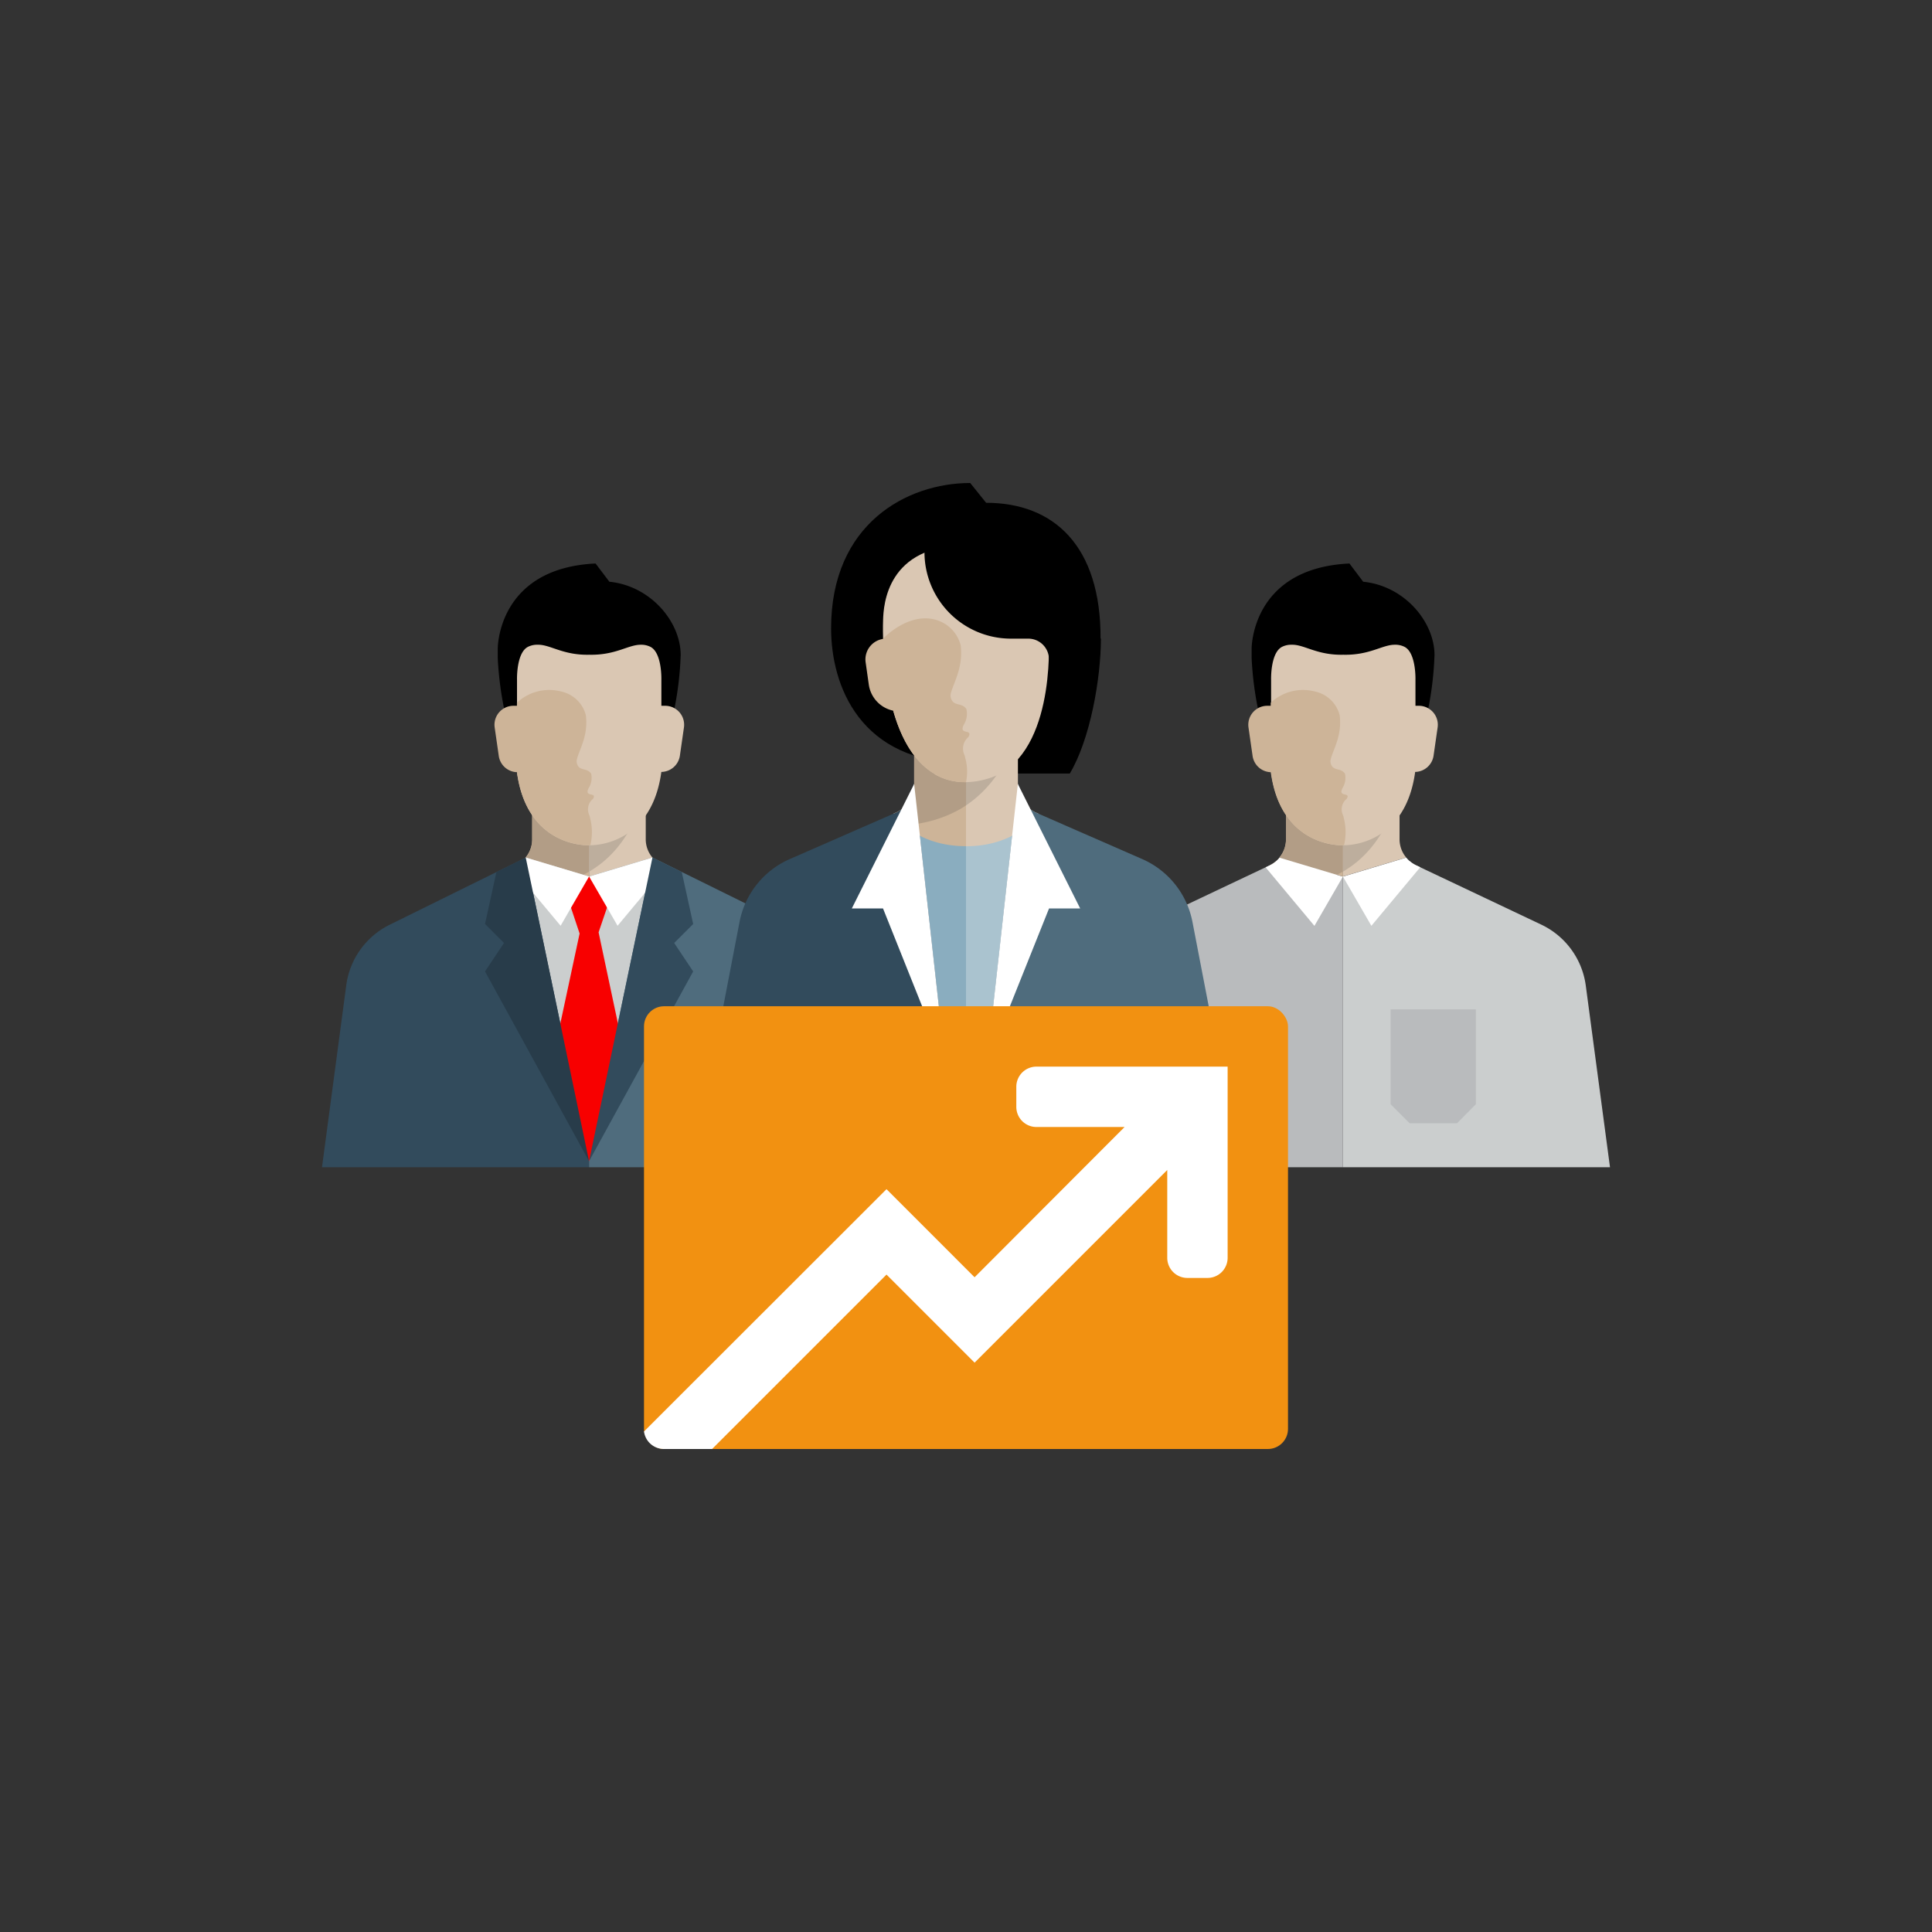 <svg id="Icons" xmlns="http://www.w3.org/2000/svg" viewBox="0 0 288 288"><rect x="0" y="0" width="288" height="288" fill="#333333" stroke="none"/><defs><style>.cls-1{fill:none;}.cls-2{fill:#cbcece;}.cls-3{fill:#b9bbbd;}.cls-4{fill:#dac7b3;}.cls-5{fill:#cdb498;}.cls-6{fill:#b29d86;}.cls-7{fill:#bdae9d;}.cls-8{fill:#fff;}.cls-9{fill:#324b5c;}.cls-10{fill:#4f6c7d;}.cls-11{fill:#f80000;}.cls-12{fill:#283c4a;}.cls-13{fill:#8aadbf;}.cls-14{fill:#aac3cf;}.cls-15{fill:#f29111;}</style></defs><title>OCIC_Personas_Sales-Team_Detailed</title><rect class="cls-1" width="288" height="288"/><path class="cls-2" d="M240,174l-3.61-27.08a11.79,11.79,0,0,0-6.64-9.09l-12.66-6-6-2.84a4.22,4.22,0,0,1-1-.67v2.35h-9.9V174Z"/><path class="cls-3" d="M200.19,174V130.67h-9.9v-2.35a4.22,4.22,0,0,1-1,.67l-6,2.84-12.66,6a11.79,11.79,0,0,0-6.64,9.09L160.37,174Z"/><path class="cls-4" d="M209.63,127.84a4.24,4.24,0,0,1-1-2.68v-7.22h-8.49v12.73l9.44-2.83Z"/><path class="cls-5" d="M190.74,127.84l9.44,2.83V117.94H191.7v7.22a4.24,4.24,0,0,1-1,2.68Z"/><path class="cls-6" d="M191.7,125.16a4.24,4.24,0,0,1-2.43,3.83h0a11.18,11.18,0,0,0,5.33,2.87,16.28,16.28,0,0,0,5.59-1.93v-12H191.7Z"/><path class="cls-7" d="M208.11,119.4l.43-1.46h-8.36v12h0c.28-.16.56-.34.84-.53C203.85,127.53,206.43,124.43,208.11,119.4Z"/><path d="M187.78,106.87l-.36.83H213l-.36-.83a48.63,48.63,0,0,0,1.2-9.27c-.05-5.05-4.6-10.29-10.63-10.88L201.16,84c-14.66.69-14.58,12.68-14.58,12.68v1.46A50.26,50.26,0,0,0,187.78,106.87Z"/><path class="cls-3" d="M217.2,167.44h-7.07l-2.83-2.83V150.47H220v14.14Z"/><path class="cls-8" d="M211.71,129.28l-.61-.29a4.24,4.24,0,0,1-1.47-1.15l-9.44,2.83,4.24,7.34Z"/><path class="cls-8" d="M189.27,129l-.61.29,7.28,8.73,4.24-7.34-9.44-2.83A4.24,4.24,0,0,1,189.27,129Z"/><path class="cls-4" d="M211.54,105.21H211v-3.89s.12-4.08-1.68-4.92a3.05,3.05,0,0,0-1.4-.29c-1.88,0-3.74,1.58-7.68,1.49-3.94.09-5.81-1.54-7.68-1.49a3.05,3.05,0,0,0-1.4.29c-1.8.84-1.68,4.92-1.68,4.92v13.6h0v.24C190.9,125.59,198.8,126,200,126h.37c1.23,0,9.13-.46,10.58-10.88v-.05a2.83,2.83,0,0,0,2.75-2.43l.61-4.24A2.83,2.83,0,0,0,211.54,105.21Z"/><path class="cls-5" d="M200.12,117.48a2.85,2.85,0,0,0,.37-2.15c-.67-1-1.91-.24-2.16-1.73-.1-.57.85-2.34,1.18-3.81a8.63,8.63,0,0,0,.19-3.19,4.86,4.86,0,0,0-3.73-3.53,7,7,0,0,0-6.54,1.69v.45h-.52a2.83,2.83,0,0,0-2.8,3.23l.61,4.24a2.83,2.83,0,0,0,2.72,2.43v.05C190.88,125.59,198.78,126,200,126h.35a8.32,8.32,0,0,0-.06-4.15c0-.13-.07-.25-.11-.38a2,2,0,0,1,.56-2.38C201.44,118,199.4,118.93,200.12,117.48Z"/><path class="cls-9" d="M87.81,174V127.84H78.37l-20.26,10a11.79,11.79,0,0,0-6.49,9L48,174Z"/><path class="cls-10" d="M127.63,174,124,146.82a11.79,11.79,0,0,0-6.49-9l-20.26-10H87.81V174Z"/><path class="cls-4" d="M97.26,127.84a4.24,4.24,0,0,1-1-2.68v-7.22H87.81v12.73l9.44-2.83Z"/><path class="cls-5" d="M78.37,127.84l9.44,2.83V117.94H79.33v7.22a4.24,4.24,0,0,1-1,2.68Z"/><path class="cls-6" d="M79.33,125.16A4.24,4.24,0,0,1,76.9,129h0a11.18,11.18,0,0,0,5.33,2.87,16.28,16.28,0,0,0,5.59-1.93v-12H79.33Z"/><path class="cls-7" d="M95.74,119.4l.43-1.46H87.81v12h0c.28-.16.56-.34.84-.53C91.48,127.53,94.05,124.43,95.74,119.4Z"/><path d="M75.41,106.87l-.36.83h25.58l-.36-.83a48.63,48.63,0,0,0,1.2-9.27c-.05-5.05-4.6-10.29-10.63-10.88L88.78,84c-14.66.69-14.58,12.68-14.58,12.68v1.46A50.26,50.26,0,0,0,75.41,106.87Z"/><path class="cls-4" d="M99.17,105.21h-.58v-3.89s.12-4.08-1.68-4.92a3.05,3.05,0,0,0-1.4-.29c-1.88,0-3.74,1.58-7.68,1.49-3.94.09-5.81-1.54-7.68-1.49a3.05,3.05,0,0,0-1.4.29c-1.8.84-1.68,4.92-1.68,4.92v13.6h0v.24C78.51,125.59,86.41,126,87.64,126H88c1.23,0,9.13-.46,10.58-10.88v-.05a2.83,2.83,0,0,0,2.77-2.43l.61-4.24A2.83,2.83,0,0,0,99.17,105.21Z"/><path class="cls-5" d="M87.75,117.48a2.85,2.85,0,0,0,.37-2.15c-.67-1-1.91-.24-2.16-1.73-.1-.57.85-2.34,1.18-3.81a8.63,8.63,0,0,0,.19-3.19,4.86,4.86,0,0,0-3.73-3.53,7,7,0,0,0-6.54,1.69v.45h-.52a2.83,2.83,0,0,0-2.8,3.23l.61,4.24a2.83,2.83,0,0,0,2.72,2.43v.05C78.51,125.59,86.41,126,87.64,126H88a8.32,8.32,0,0,0-.06-4.15c0-.13-.07-.25-.11-.38a2,2,0,0,1,.56-2.38C89.07,118,87,118.93,87.75,117.48Z"/><polygon class="cls-2" points="78.37 127.84 87.81 173.1 97.26 127.84 87.81 130.67 78.37 127.84"/><polygon class="cls-11" points="87.81 173.1 93.47 158.96 89.23 138.98 92.06 130.67 83.57 130.67 86.4 139.16 82.16 158.96 87.81 173.1"/><path class="cls-8" d="M99.34,129.28l-.61-.29a4.24,4.24,0,0,1-1.47-1.15l-9.44,2.83L92.06,138Z"/><path class="cls-8" d="M76.9,129l-.61.29L83.57,138l4.24-7.34-9.44-2.83A4.24,4.24,0,0,1,76.9,129Z"/><polygon class="cls-9" points="100.5 140.57 103.33 137.74 101.63 129.99 97.26 127.84 87.81 173.1 103.33 144.81 100.5 140.57"/><polygon class="cls-12" points="75.13 140.57 72.3 137.74 74 129.99 78.37 127.84 87.81 173.1 72.3 144.81 75.13 140.57"/><polygon class="cls-13" points="144 171 144 116.86 136.27 116.86 125.44 161.72 125.44 171 144 171"/><polygon class="cls-14" points="162.56 171 162.56 161.72 151.73 116.86 144 116.86 144 171 162.56 171"/><path d="M164.11,95.2H144v20.11h15.47C162.51,110.25,164.11,101.11,164.11,95.2Z"/><path class="cls-5" d="M144,126.14V107.05h-7.73v9.86a4.64,4.64,0,0,1-2.78,4.25l-.28.12C133.53,121.79,136.63,126.14,144,126.14Z"/><path class="cls-4" d="M154.8,121.29l-.28-.12a4.64,4.64,0,0,1-2.78-4.25v-9.86H144v19.09C151.37,126.14,154.47,121.79,154.8,121.29Z"/><path class="cls-7" d="M151.73,109.13v-2.07H144v13C147.08,118,149.89,114.62,151.73,109.13Z"/><path class="cls-6" d="M136.27,107.05v9.86a4.64,4.64,0,0,1-2.78,4.25l-.28.12a9,9,0,0,0,1.57,1.71,18.7,18.7,0,0,0,8.31-2.36c.31-.18.62-.37.92-.58v-13Z"/><path d="M147,74.95,144.63,72c-9.47,0-20.74,6.12-20.74,21.66,0,8.48,4.25,20.11,20.17,20.11s20-9.22,20-18.56C164.11,81.35,157.08,74.95,147,74.95Z"/><path class="cls-4" d="M156.3,94.27s-.27-13-12.18-13-12.41,8.89-12.48,11.17c0,0-.83,18,7.7,22.93h-.05c4.38,2.6,9.18.3,9.76,0C157.61,110.6,156.3,94.27,156.3,94.27Z"/><path class="cls-5" d="M143.66,108.05a3.12,3.12,0,0,0,.4-2.35c-.73-1.09-2.08-.26-2.36-1.89-.11-.62.93-2.55,1.29-4.17a9.43,9.43,0,0,0,.21-3.48,5.32,5.32,0,0,0-4.08-3.86c-3.2-.67-6.18,1.59-7.47,2.89v.05a3.09,3.09,0,0,0-2.61,3.5l.47,3.31a4.64,4.64,0,0,0,3.64,3.89c1.1,3.9,3,7.6,6.19,9.45h-.05A8.91,8.91,0,0,0,144,116.6a7.66,7.66,0,0,0-.14-3.71c0-.14-.07-.28-.12-.41a2.23,2.23,0,0,1,.62-2.61C145.1,108.57,142.87,109.64,143.66,108.05Z"/><path d="M156.38,87.47V79.73H137.81v2.58A12.89,12.89,0,0,0,150.7,95.2h2.58a3.09,3.09,0,0,1,3.09,3.09V106h6.19V87.47Z"/><path class="cls-10" d="M177.76,137.44a12.89,12.89,0,0,0-7.49-9.38l-15.48-6.77-.28-.12a4.62,4.62,0,0,1-1.23-.8v2.58a12.06,12.06,0,0,1-2.4,1.62l-3.78,34.06V171h37.13Z"/><polygon class="cls-8" points="161.02 135.42 156.38 135.42 147.09 158.63 151.73 116.86 161.02 135.42"/><path class="cls-9" d="M110.24,137.44a12.89,12.89,0,0,1,7.49-9.38l15.48-6.77.28-.12a4.62,4.62,0,0,0,1.23-.8v2.58a12.06,12.06,0,0,0,2.4,1.62l3.78,34.06V171H103.78Z"/><polygon class="cls-8" points="126.98 135.42 131.63 135.42 140.91 158.63 136.27 116.86 126.98 135.42"/><rect class="cls-15" x="96" y="150" width="96" height="66" rx="3" ry="3"/><path class="cls-8" d="M154.5,159a3,3,0,0,0-3,3v3a3,3,0,0,0,3,3h13.14l-22.36,22.4-13.13-13.13L96,213.39A3,3,0,0,0,99,216h7.15l26-26,13.13,13.13L174,174.41V187.5a3,3,0,0,0,3,3h3a3,3,0,0,0,3-3V159H154.5Z"/></svg>